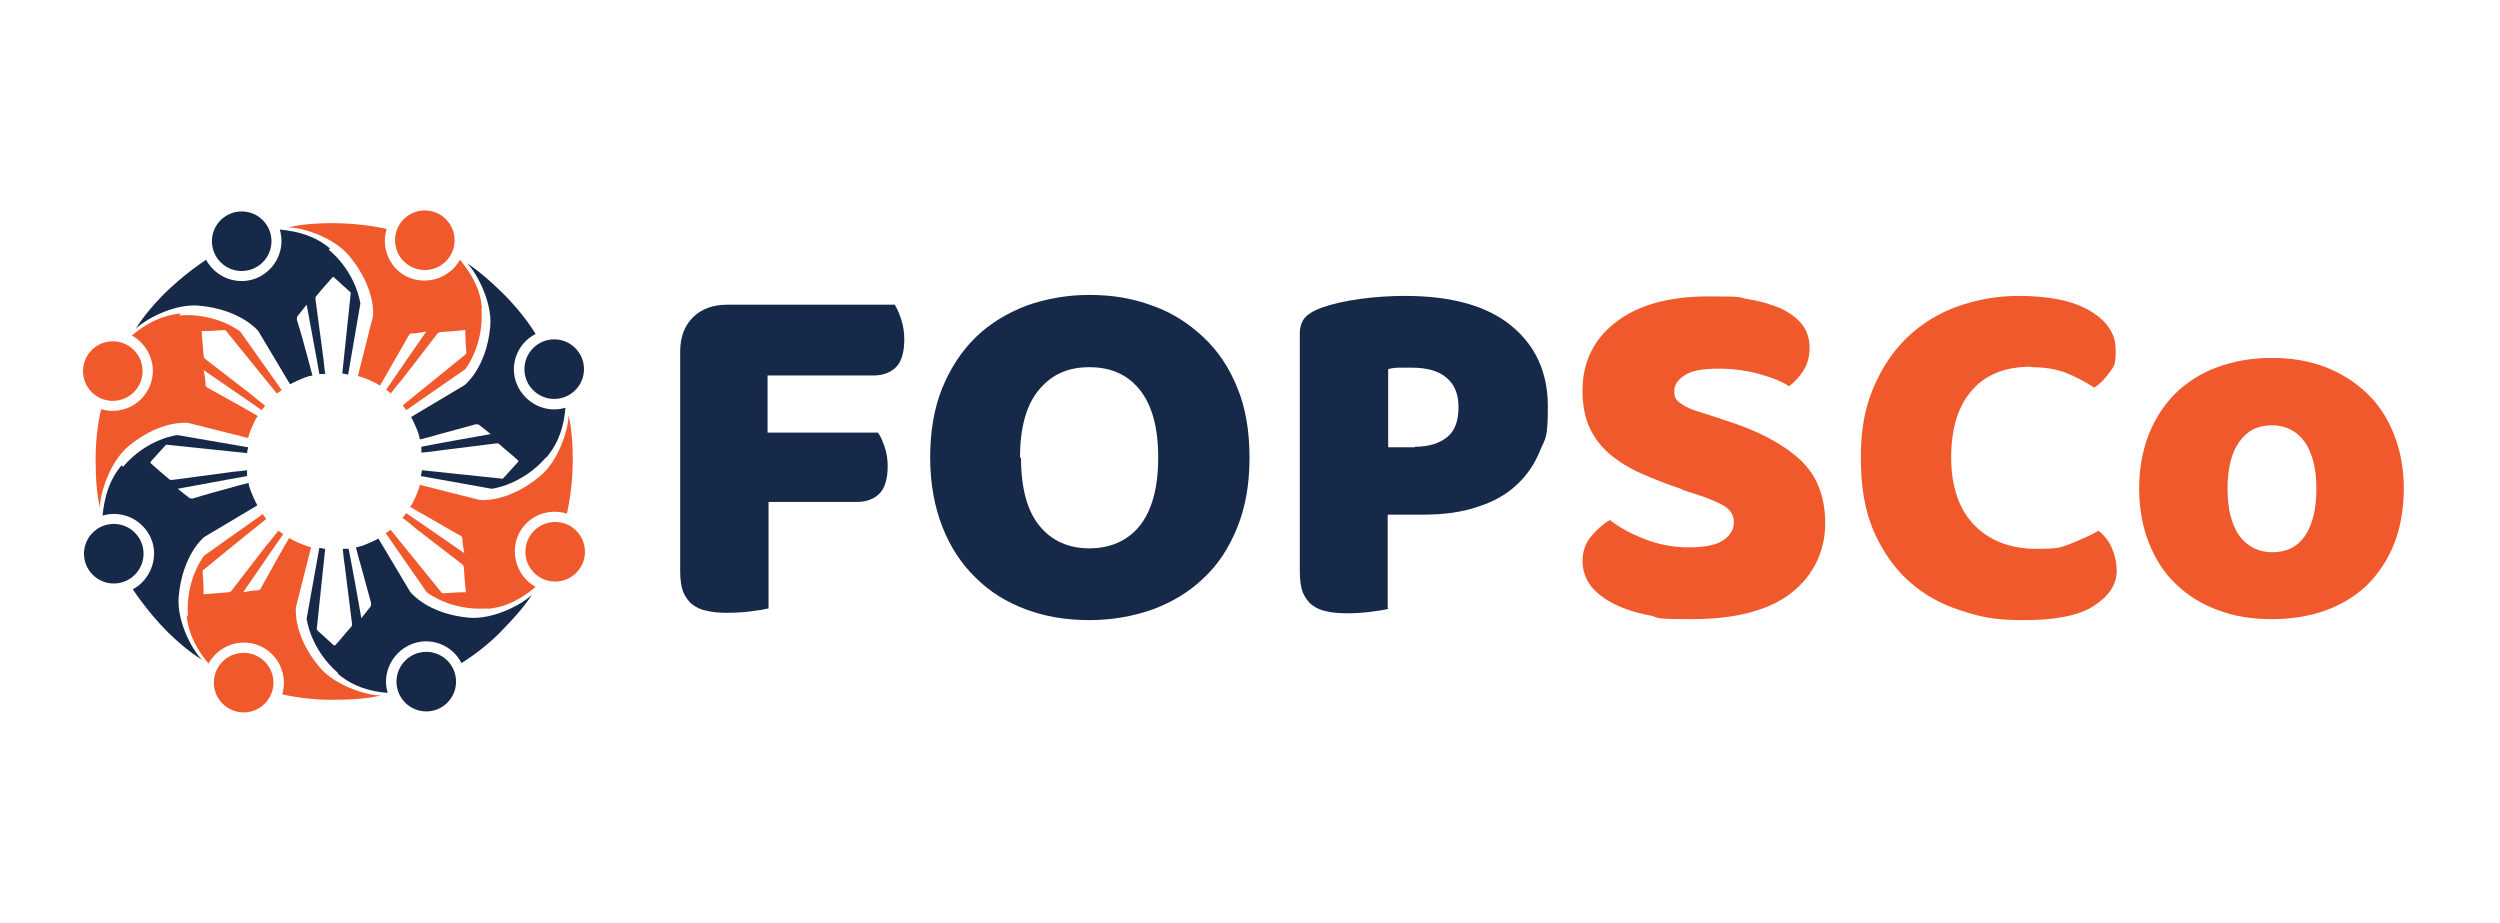 <svg xmlns="http://www.w3.org/2000/svg" id="Layer_1" data-name="Layer 1" viewBox="0 0 512 189"><defs><style>      .cls-1 {        fill: #ef592b;      }      .cls-1, .cls-2 {        stroke-width: 0px;      }      .cls-3 {        isolation: isolate;      }      .cls-2 {        fill: #172949;      }    </style></defs><g class="cls-3"><g class="cls-3"><path class="cls-2" d="M183.3,62.5c.5.8.9,1.8,1.3,3,.4,1.3.6,2.6.6,4,0,2.7-.6,4.6-1.7,5.7-1.1,1.1-2.7,1.7-4.6,1.7h-21.7v11.7h22.6c.6.8,1,1.8,1.4,3,.4,1.2.6,2.5.6,3.9,0,2.6-.6,4.5-1.7,5.6-1.1,1.1-2.7,1.7-4.6,1.7h-18.1v21.8c-.8.2-1.9.4-3.6.6-1.6.2-3.2.3-4.8.3s-3-.1-4.2-.4c-1.2-.2-2.2-.7-3-1.3-.8-.6-1.4-1.5-1.9-2.6-.4-1.1-.6-2.5-.6-4.3v-44.9c0-3,.9-5.3,2.6-7,1.7-1.7,4.1-2.6,7-2.6h34.4Z"></path><path class="cls-2" d="M190.5,93.7c0-5.4.8-10.1,2.5-14.3,1.7-4.1,4-7.6,6.9-10.4,2.9-2.8,6.4-4.9,10.3-6.4,4-1.4,8.2-2.2,12.9-2.2s8.9.7,12.9,2.2c4,1.4,7.4,3.6,10.4,6.4,3,2.8,5.3,6.2,7,10.4,1.7,4.1,2.5,8.9,2.5,14.3s-.8,10.1-2.5,14.3c-1.7,4.2-3.9,7.6-6.9,10.4-2.9,2.8-6.4,4.9-10.4,6.4-4,1.4-8.3,2.2-13,2.2s-9-.7-13-2.2c-4-1.5-7.4-3.6-10.3-6.5-2.9-2.8-5.2-6.3-6.8-10.4s-2.5-8.8-2.5-14.2ZM209.1,93.7c0,6.3,1.3,11,3.8,14,2.5,3.1,6,4.6,10.2,4.6s7.8-1.5,10.3-4.6c2.5-3.1,3.8-7.8,3.8-14s-1.3-10.8-3.8-13.9c-2.5-3.1-5.9-4.6-10.3-4.6s-7.7,1.5-10.3,4.6c-2.6,3.1-3.9,7.7-3.9,14Z"></path><path class="cls-2" d="M284.3,124.7c-.8.2-1.9.4-3.6.6-1.6.2-3.2.3-4.8.3s-3-.1-4.2-.4c-1.2-.2-2.2-.7-3-1.3-.8-.6-1.4-1.5-1.9-2.6-.4-1.1-.6-2.5-.6-4.3v-48.7c0-1.4.4-2.6,1.2-3.4.8-.8,1.9-1.4,3.3-1.9,2.3-.8,5-1.4,8-1.8,3-.4,6-.6,9-.6,9.5,0,16.8,2,21.8,6.1,5,4.1,7.5,9.6,7.5,16.5s-.5,6.4-1.6,9.1c-1.1,2.7-2.7,5.1-4.8,7-2.1,2-4.8,3.5-8,4.5-3.2,1.1-6.9,1.6-11.1,1.6h-7.3v19ZM289.7,91.5c2.9,0,5.1-.7,6.7-2s2.3-3.4,2.3-6.1-.8-4.6-2.4-6c-1.6-1.4-4-2.1-7.1-2.1s-2,0-2.7,0c-.7,0-1.5.1-2.2.3v16h5.5Z"></path></g><g class="cls-3"><path class="cls-1" d="M344.5,100.2c-3-1-5.8-2.1-8.3-3.2-2.5-1.1-4.6-2.4-6.4-3.9-1.8-1.5-3.2-3.3-4.2-5.4-1-2.1-1.5-4.7-1.5-7.7,0-5.9,2.3-10.5,6.8-14,4.5-3.5,10.8-5.3,19-5.3s5.7.2,8.3.6c2.5.4,4.7,1.1,6.6,1.9,1.8.9,3.3,2,4.3,3.3s1.5,2.9,1.5,4.7-.4,3.3-1.2,4.6c-.8,1.3-1.8,2.4-3,3.3-1.5-1-3.5-1.8-6.1-2.5-2.5-.7-5.3-1.1-8.4-1.1s-5.4.4-6.8,1.3c-1.4.9-2.2,1.9-2.2,3.3s.4,1.9,1.3,2.5c.9.7,2.2,1.3,4,1.8l5.5,1.8c6.5,2.1,11.4,4.7,14.9,7.9,3.5,3.2,5.2,7.6,5.2,13.1s-2.3,10.6-6.9,14.2c-4.6,3.6-11.4,5.4-20.4,5.4s-6.1-.3-8.8-.8c-2.7-.5-5.1-1.3-7.1-2.3-2-1-3.6-2.2-4.8-3.7-1.1-1.5-1.7-3.2-1.7-5.1s.6-3.7,1.8-5.1c1.2-1.4,2.4-2.5,3.8-3.3,1.9,1.5,4.3,2.8,7.1,3.9,2.8,1.1,5.8,1.7,9.1,1.7s5.7-.5,7.1-1.5c1.4-1,2.1-2.2,2.1-3.6s-.6-2.4-1.7-3.2c-1.1-.7-2.7-1.4-4.6-2.1l-4.3-1.4Z"></path><path class="cls-1" d="M416,75.1c-5.3,0-9.4,1.6-12.2,4.9-2.8,3.2-4.2,7.8-4.2,13.7s1.6,10.6,4.7,13.8c3.1,3.2,7.4,4.9,12.7,4.9s5.2-.4,7.2-1.1c2-.8,3.8-1.6,5.6-2.6,1.2,1,2.1,2.1,2.7,3.5s1,2.9,1,4.7c0,2.8-1.6,5.2-4.7,7.2-3.1,2-7.9,2.9-14.3,2.9s-9-.7-13-2c-4.1-1.3-7.6-3.3-10.6-6-3-2.7-5.4-6.2-7.2-10.3-1.8-4.2-2.6-9.1-2.6-14.9s.8-10.1,2.5-14.2c1.7-4.1,4-7.6,6.9-10.4,2.9-2.8,6.4-5,10.3-6.4,3.9-1.4,8.1-2.2,12.6-2.2,6.3,0,11.2,1,14.7,3.1,3.5,2.1,5.2,4.7,5.2,8s-.4,3.3-1.3,4.6c-.9,1.3-1.9,2.3-3.1,3.1-1.8-1.2-3.7-2.2-5.7-3-2-.8-4.4-1.2-7.1-1.2Z"></path><path class="cls-1" d="M492.3,100c0,4.3-.7,8.1-2,11.4-1.3,3.3-3.2,6.1-5.5,8.4-2.4,2.3-5.2,4-8.5,5.2-3.3,1.2-7,1.8-11.1,1.8s-7.7-.6-11.1-1.9c-3.3-1.2-6.1-3-8.5-5.3-2.4-2.3-4.2-5.1-5.5-8.4-1.3-3.3-2-7-2-11.2s.7-7.7,2-11.1c1.3-3.3,3.2-6.1,5.5-8.4,2.4-2.3,5.2-4.1,8.5-5.3,3.3-1.2,7-1.9,11.1-1.9s7.7.6,11.1,1.9c3.3,1.3,6.1,3.1,8.5,5.4,2.4,2.3,4.2,5.1,5.5,8.4,1.3,3.3,2,7,2,11ZM456.2,100c0,4.2.8,7.4,2.4,9.7,1.6,2.2,3.9,3.4,6.8,3.4s5.1-1.1,6.7-3.4c1.5-2.3,2.3-5.5,2.3-9.6s-.8-7.3-2.4-9.6c-1.6-2.2-3.8-3.4-6.7-3.4s-5.1,1.1-6.7,3.4c-1.6,2.2-2.4,5.4-2.4,9.6Z"></path></g></g><g><g><circle class="cls-2" cx="49.5" cy="49.4" r="6.1"></circle><path class="cls-2" d="M67.6,50.9c-3.1-2.6-6.5-3.5-10.3-3.9,1.2,4-.8,8.2-4.6,9.9-4,1.7-8.5,0-10.5-3.7-3.3,2.2-6.5,4.9-8.8,7.2-4.2,4.3-5.6,7-5.6,7,1.2-1.5,7.5-5.3,13-4.8,8.6.8,12.1,5.2,12.1,5.2l6.5,10.9s1.1-.6,2.6-1.2c.7-.3,1.3-.5,2-.6h0c-.4-1.3-.8-3.1-1-3.7-.7-2.6-1.4-5.2-2.2-7.7,0-.3,0-.5.1-.7.6-.8,1.2-1.5,1.9-2.4.7,3.9,1.9,10.1,2.6,14.2.2,0,.4,0,.6,0h0c.2,0,.4,0,.6,0-.2-1.3-.3-2.9-.4-3.4-.5-4-1.1-8-1.6-12,0-.2,0-.4.2-.6,1.1-1.3,2.1-2.5,3.2-3.7,0,0,0,0,.2-.2,0,0,.1,0,.2.1,1.1,1,2.1,1.9,3.2,2.9.2.2.3.3.2.6-.5,4.5-1.2,11.7-1.7,16.2h0c.4,0,.9.2,1.2.2l2.5-14.5s-.7-6.2-6.5-11.1h0Z"></path><circle class="cls-2" cx="87.3" cy="139.6" r="6.1"></circle><path class="cls-2" d="M69.2,138c3.1,2.6,6.5,3.6,10.2,3.9-1.2-3.9.8-8.2,4.7-9.9s8.5,0,10.4,3.8c3.4-2.1,6.6-4.8,8.8-7.2,4.2-4.3,5.7-6.9,5.7-6.9-1.2,1.5-7.6,5.3-13,4.8-8.6-.8-12-5.3-12-5.3l-6.5-10.9s-1.1.6-2.6,1.2c-.7.3-1.4.5-2,.6h0c.3,1.3.8,3.1,1,3.7.7,2.6,1.4,5.2,2.1,7.7,0,.3,0,.5-.1.7-.6.8-1.2,1.5-1.9,2.4-.7-4-1.8-10.2-2.6-14.2-.2,0-.4,0-.6,0h0c-.2,0-.4,0-.6,0,.1,1.3.3,2.9.4,3.4.5,4,1,8,1.5,12,0,.2,0,.4-.2.6-1.1,1.2-2.1,2.5-3.2,3.7,0,0,0,0-.2.1,0,0-.1,0-.2-.1-1.1-1-2.1-1.9-3.2-2.9-.2-.2-.3-.4-.2-.6.5-4.6,1.2-11.7,1.7-16.2h0c-.4,0-.9-.2-1.2-.2l-2.6,14.5s.7,6.2,6.5,11.2h0Z"></path><circle class="cls-2" cx="23.3" cy="113.4" r="6.1"></circle><path class="cls-2" d="M24.9,95.3c-2.6,3.1-3.5,6.5-3.9,10.3,4-1.2,8.2.8,9.9,4.6s0,8.5-3.7,10.5c2.2,3.3,4.9,6.5,7.2,8.8,4.3,4.2,7,5.6,7,5.6-1.5-1.2-5.3-7.5-4.8-13,.8-8.6,5.2-12.1,5.2-12.1l10.9-6.5s-.6-1.1-1.2-2.6c-.3-.7-.5-1.3-.6-2h0c-1.3.3-3.1.8-3.7,1-2.6.7-5.2,1.4-7.7,2.2-.3,0-.5,0-.7-.1-.8-.6-1.5-1.2-2.4-1.9,4-.7,10.1-1.9,14.2-2.6,0-.2,0-.4,0-.6h0c0-.2,0-.4,0-.6-1.3.2-2.9.3-3.4.4-4,.5-8,1.1-12,1.6-.2,0-.4,0-.6-.2-1.3-1.1-2.5-2.1-3.7-3.2,0,0,0,0-.1-.2,0,0,0-.1.1-.2,1-1.1,1.9-2.1,2.9-3.2.2-.2.3-.3.6-.2,4.5.5,11.7,1.2,16.2,1.7h0c0-.4.2-.9.2-1.2l-14.5-2.5s-6.2.7-11.1,6.5h0Z"></path><circle class="cls-2" cx="113.5" cy="75.6" r="6.1"></circle><path class="cls-2" d="M111.9,93.7c2.6-3.1,3.6-6.5,3.9-10.2-3.9,1.2-8.2-.8-9.9-4.7s0-8.5,3.8-10.4c-2.1-3.4-4.8-6.5-7.2-8.8-4.3-4.2-6.9-5.7-6.9-5.7,1.5,1.2,5.3,7.6,4.8,13-.8,8.6-5.3,12-5.3,12l-10.9,6.5s.6,1.1,1.2,2.6c.3.7.5,1.4.6,2h0c1.3-.3,3.1-.8,3.7-1,2.6-.7,5.2-1.4,7.7-2.1.3,0,.5,0,.7.1.8.6,1.5,1.2,2.4,1.9-4,.7-10.2,1.8-14.2,2.6,0,.2,0,.4,0,.6h0c0,.2,0,.4,0,.6,1.3-.1,2.9-.3,3.4-.4,4-.5,8-1,12-1.5.2,0,.4,0,.6.2,1.2,1.1,2.5,2.1,3.7,3.2,0,0,0,0,.2.2,0,0,0,.1-.1.2-1,1.1-1.9,2.1-2.9,3.2-.2.2-.3.3-.6.2-4.6-.5-11.7-1.2-16.2-1.7h0c0,.4-.2.9-.2,1.2l14.5,2.6s6.2-.7,11.2-6.5h0Z"></path></g><g><circle class="cls-1" cx="23.1" cy="76" r="6.1"></circle><path class="cls-1" d="M37,64.2c-4,.4-7.1,2.1-10,4.5,3.6,2,5.3,6.4,3.7,10.3-1.6,4-6,6-10,4.8-.9,3.9-1.2,8.1-1.1,11.3,0,6,.9,8.9.9,8.9-.2-1.9,1.6-9.1,5.8-12.6,6.6-5.5,12.2-4.8,12.2-4.8l12.3,3.1s.3-1.2,1-2.7c.3-.7.6-1.3,1-1.8h0c-1.2-.7-2.8-1.6-3.3-1.9-2.3-1.3-4.7-2.6-7-3.9-.2-.1-.4-.3-.4-.6,0-1-.2-1.9-.4-3,3.3,2.3,8.5,5.8,11.9,8.2.1-.2.2-.3.4-.5,0,0,0,0,0,0,0-.1.2-.3.3-.4-1-.8-2.3-1.8-2.7-2.2-3.2-2.5-6.4-4.9-9.6-7.4-.2-.1-.2-.4-.3-.6-.1-1.6-.3-3.3-.4-4.9v-.2c0,0,.2,0,.2,0,1.5,0,2.9-.1,4.3-.2.3,0,.4,0,.6.3,2.9,3.6,7.4,9.1,10.3,12.7h0c.3-.2.7-.5,1-.7l-8.5-12s-4.9-3.9-12.5-3.3h0Z"></path><circle class="cls-1" cx="113.7" cy="113" r="6.1"></circle><path class="cls-1" d="M99.7,124.7c4-.3,7.1-2.1,10-4.5-3.6-2-5.2-6.4-3.7-10.3,1.6-4,6-6,10.1-4.7.9-3.9,1.2-8.1,1.2-11.3,0-6-.9-8.9-.9-8.9.2,1.9-1.6,9.1-5.9,12.6-6.7,5.5-12.2,4.8-12.2,4.8l-12.3-3.1s-.3,1.2-1,2.7c-.3.7-.6,1.3-1,1.8h0c1.2.7,2.7,1.6,3.3,1.9,2.3,1.3,4.6,2.7,7,4,.2.1.4.3.4.6,0,1,.2,1.9.4,3-3.3-2.3-8.5-5.9-11.9-8.2-.1.2-.3.3-.4.5,0,0,0,0,0,0,0,.1-.2.3-.4.4,1,.8,2.3,1.8,2.7,2.2,3.2,2.5,6.4,4.9,9.6,7.4.2.1.2.4.3.6.1,1.6.2,3.3.4,4.9,0,0,0,.1,0,.2,0,0-.2,0-.2,0-1.5,0-2.9.1-4.3.2-.3,0-.4,0-.6-.3-2.9-3.6-7.4-9.1-10.3-12.7h0c-.3.2-.7.5-1,.7l8.4,12.1s4.9,3.9,12.5,3.3h0Z"></path><circle class="cls-1" cx="49.9" cy="139.8" r="6.1"></circle><path class="cls-1" d="M38.2,125.9c.4,4,2.1,7.1,4.5,10,2-3.6,6.4-5.3,10.3-3.7,4,1.6,6,6,4.8,10,3.9.9,8.1,1.2,11.3,1.1,6,0,8.9-.9,8.9-.9-1.9.2-9.1-1.6-12.6-5.8-5.5-6.6-4.8-12.2-4.8-12.2l3.1-12.3s-1.2-.3-2.7-1c-.7-.3-1.3-.6-1.8-.9h0c-.7,1.2-1.6,2.8-1.9,3.3-1.3,2.3-2.6,4.7-3.9,7-.1.2-.3.4-.6.4-1,0-1.9.2-3,.4,2.3-3.3,5.8-8.5,8.2-11.9-.2-.1-.3-.2-.5-.4,0,0,0,0,0,0-.1,0-.3-.2-.5-.3-.8,1-1.8,2.3-2.2,2.7-2.5,3.2-4.9,6.4-7.4,9.6-.1.2-.4.2-.6.3-1.6.1-3.3.3-4.9.4h-.2c0,0,0-.2,0-.2,0-1.5-.1-2.9-.2-4.3,0-.3,0-.4.3-.6,3.5-2.9,9.1-7.4,12.7-10.3h0c-.2-.3-.5-.8-.7-1l-12,8.5s-3.9,4.9-3.3,12.5h0Z"></path><circle class="cls-1" cx="87" cy="49.2" r="6.1"></circle><path class="cls-1" d="M98.7,63.2c-.3-4-2.1-7.1-4.5-10-2,3.6-6.4,5.2-10.3,3.7s-6-6-4.7-10c-3.9-.9-8.1-1.2-11.3-1.2-6,0-8.9.9-8.9.9,1.9-.2,9.1,1.6,12.6,5.9,5.5,6.7,4.8,12.2,4.8,12.2l-3.1,12.3s1.2.3,2.7,1c.7.3,1.3.6,1.8,1h0c.7-1.2,1.6-2.7,1.9-3.3,1.3-2.3,2.7-4.6,4-7,.1-.2.3-.4.6-.4,1,0,1.9-.2,3-.4-2.3,3.3-5.9,8.5-8.2,11.9.2.1.3.3.5.4,0,0,0,0,0,0,.1,0,.3.2.4.4.8-1,1.8-2.3,2.2-2.7,2.5-3.2,4.9-6.4,7.4-9.6.1-.2.4-.2.6-.3,1.6-.1,3.3-.2,4.9-.4,0,0,.1,0,.2,0,0,0,0,.2,0,.2,0,1.5.1,2.9.2,4.3,0,.3,0,.4-.3.6-3.6,2.9-9.1,7.4-12.7,10.3h0c.2.3.5.8.7,1l12.1-8.4s3.9-4.9,3.3-12.5h0Z"></path></g></g></svg>